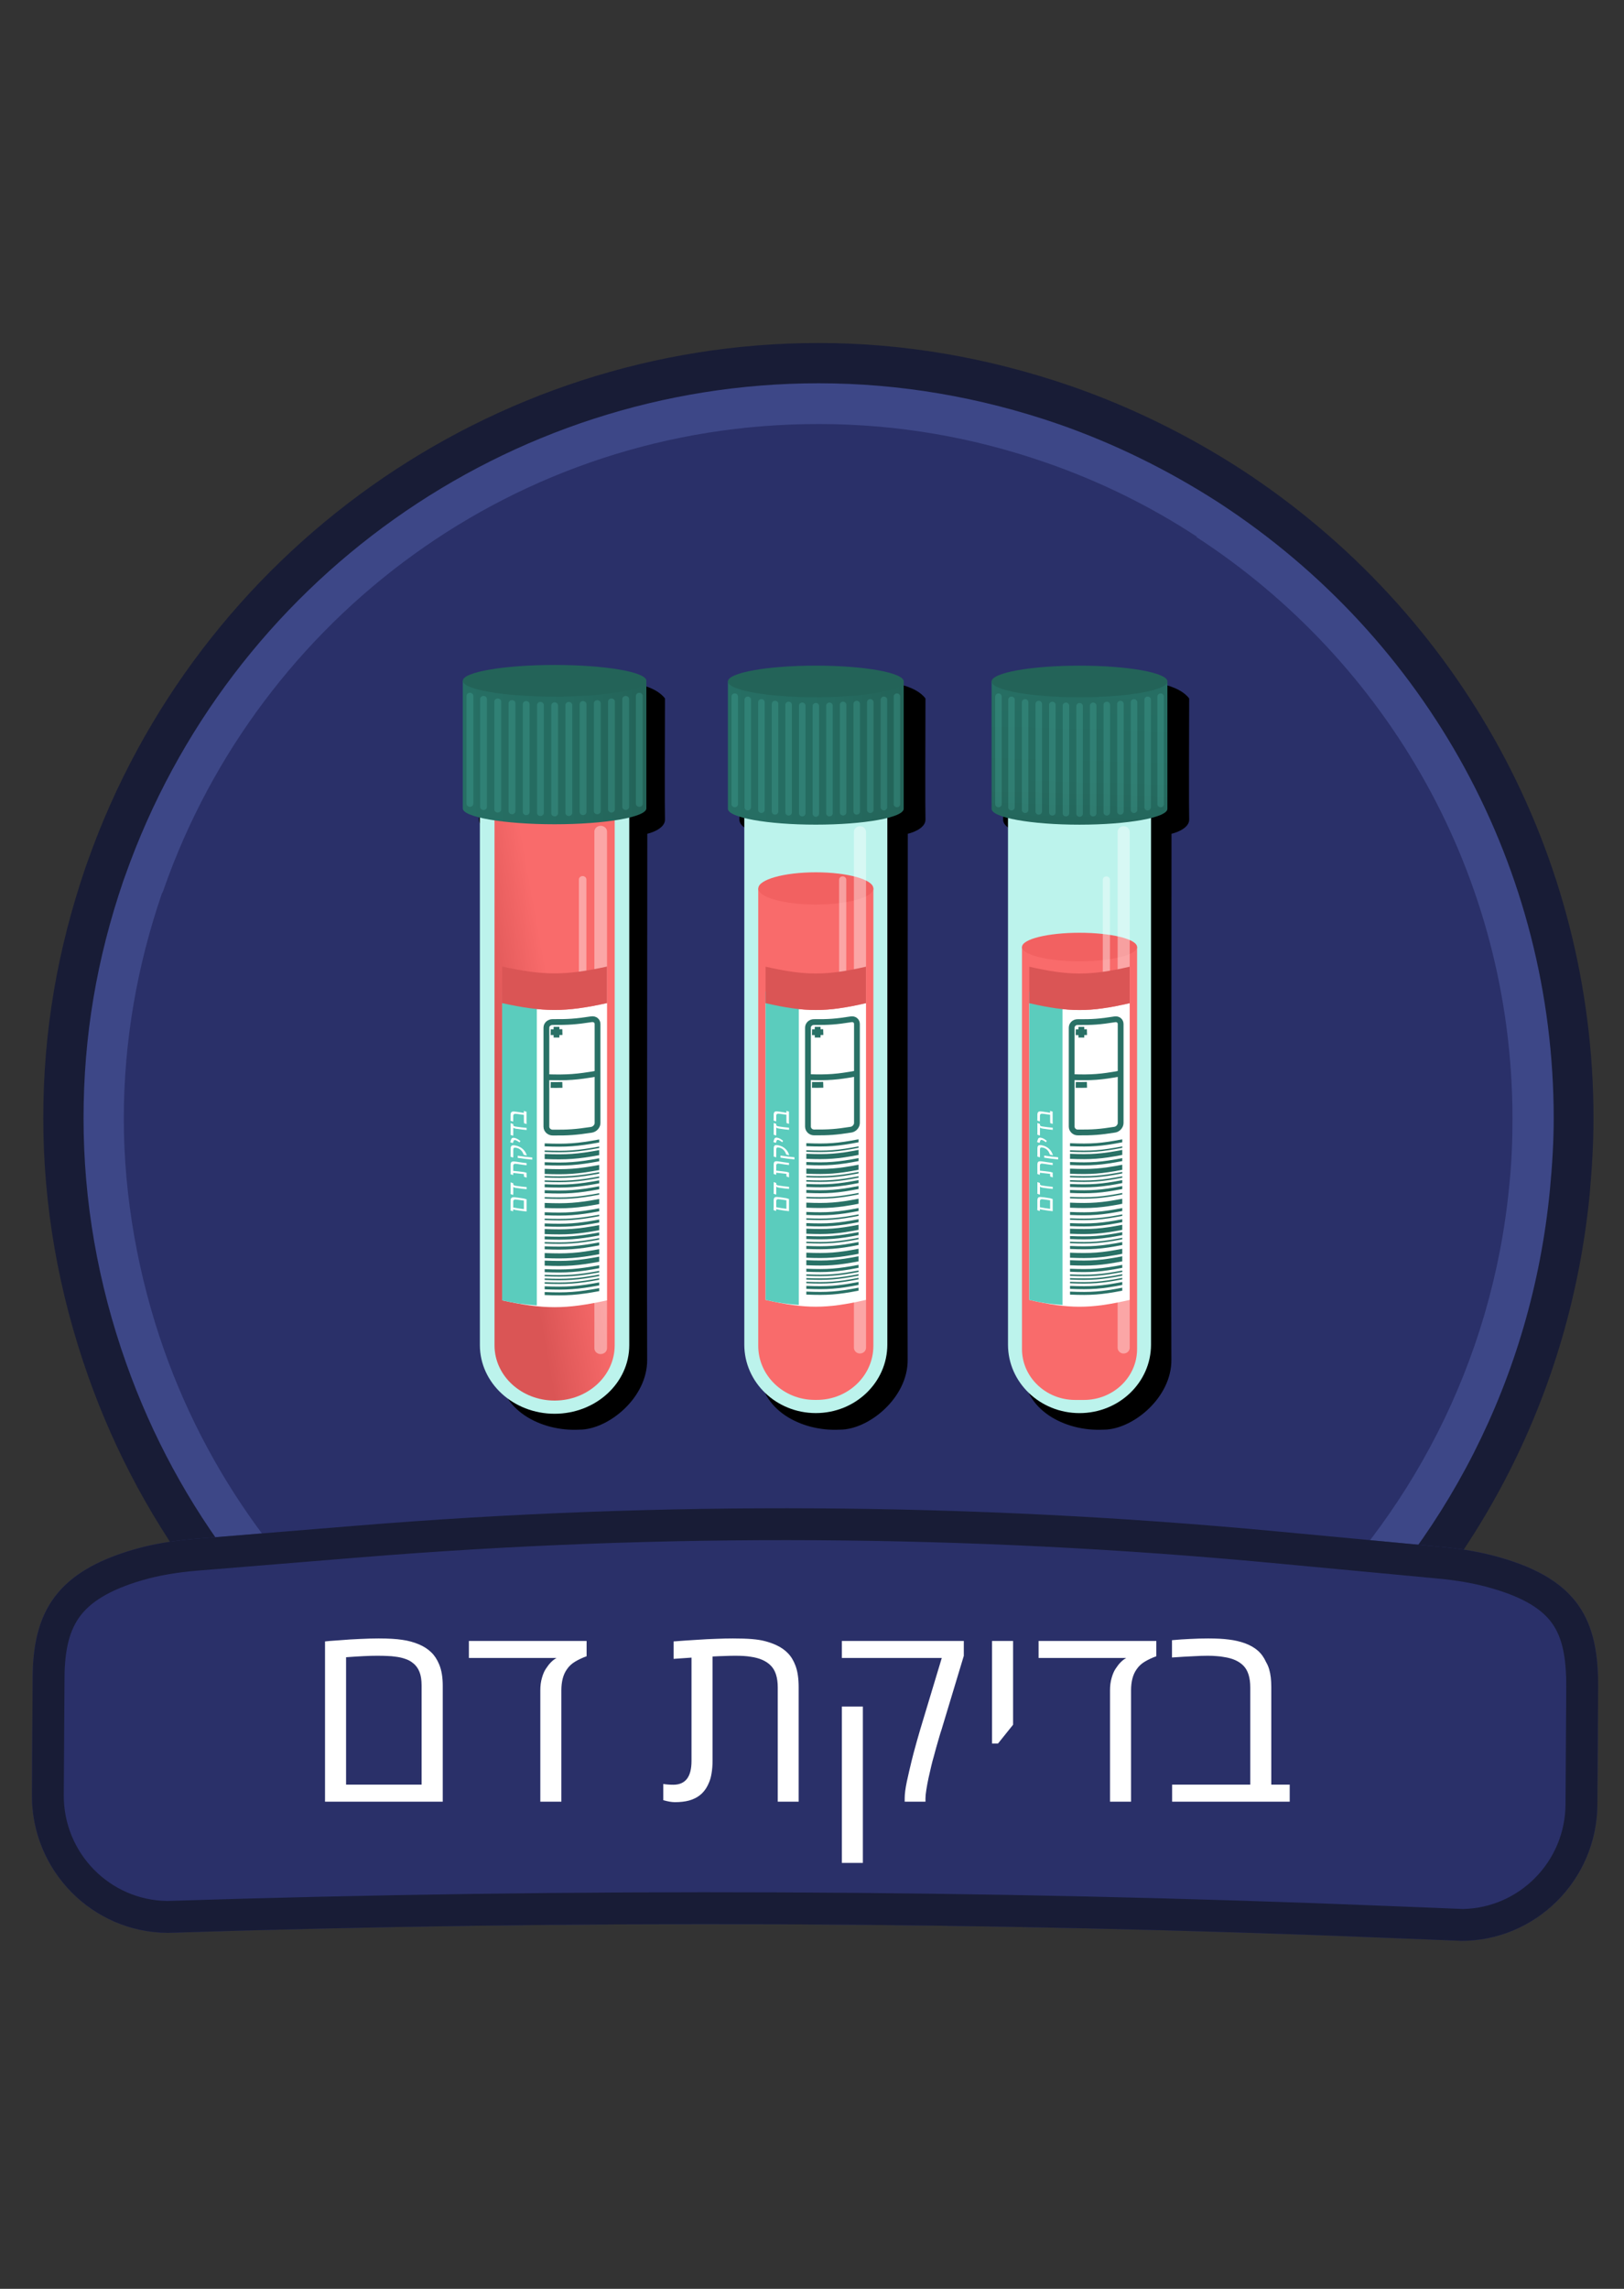 <svg width="115" height="162" viewBox="0 0 115 162" fill="none" xmlns="http://www.w3.org/2000/svg">
<rect x="0" y="0" width="115" height="162" fill="#333333" stroke="none"/>
<path d="M57.969 134.052C34.793 134.052 13.999 119.328 6.251 97.427C4.138 91.457 3.065 85.319 3.065 79.148C3.065 72.977 4.071 67.208 6.05 61.406L6.218 60.936C13.965 39.068 34.76 24.277 57.969 24.277C64.006 24.277 70.01 25.317 75.846 27.329C80.004 28.772 84.063 30.75 87.853 33.199C103.516 43.395 112.84 60.567 112.84 79.148C112.84 80.858 112.739 82.636 112.571 84.514C109.821 112.754 86.343 134.052 57.935 134.052H57.969Z" fill="#181C36"/>
<path d="M57.969 131.201C36 131.201 16.279 117.248 8.934 96.487C6.922 90.819 5.916 84.984 5.916 79.148C5.916 73.312 6.855 67.845 8.733 62.344L8.867 61.975C16.246 41.114 35.967 27.128 57.969 27.128C63.704 27.128 69.406 28.101 74.94 30.012C78.897 31.387 82.721 33.266 86.31 35.58C101.134 45.239 110.022 61.506 110.022 79.148C110.022 80.791 109.921 82.468 109.754 84.212C107.171 110.977 84.901 131.167 57.969 131.167V131.201Z" fill="#3D4787"/>
<path d="M84.766 37.995C81.446 35.815 77.823 34.038 74.033 32.73C69.002 30.985 63.636 30.013 58.002 30.013C36.536 29.979 18.358 43.73 11.617 62.881C11.583 63.016 11.516 63.15 11.449 63.284C9.738 68.281 8.766 73.614 8.766 79.182C8.766 84.749 9.805 90.417 11.617 95.549C18.358 114.633 36.536 128.35 57.934 128.35C83.492 128.35 104.454 108.864 106.869 83.978C107.036 82.401 107.103 80.791 107.103 79.182C107.103 61.909 98.182 46.749 84.699 37.995H84.766Z" fill="#2A3069"/>
<path d="M103.377 137.365L98.46 137.167C69.615 135.993 40.728 135.877 11.871 136.803C6.531 136.77 2.228 132.394 2.261 127.03L2.312 118.72C2.34 114.026 4.061 111.24 9.49 109.667C10.872 109.27 12.287 109.049 13.719 108.926C15.96 108.745 20.24 108.392 25.292 107.982C46.944 106.218 68.708 106.352 90.337 108.382L101.985 109.477C103.416 109.609 104.837 109.838 106.214 110.235C111.799 111.831 113.195 114.707 113.166 119.409L113.115 127.72C113.082 133.084 108.726 137.407 103.386 137.374L103.377 137.365Z" fill="#2A3069"/>
<path fill-rule="evenodd" clip-rule="evenodd" d="M103.605 135.116C107.596 135.031 110.834 131.764 110.859 127.706L110.91 119.395C110.924 117.226 110.596 115.887 109.941 114.942C109.304 114.023 108.109 113.123 105.594 112.404L105.589 112.403C104.385 112.056 103.11 111.846 101.777 111.723L101.774 111.723L90.126 110.628C90.126 110.628 90.126 110.628 90.126 110.628C68.628 108.61 46.996 108.478 25.476 110.231C22.905 110.439 20.53 110.634 18.523 110.798C16.595 110.956 15.006 111.085 13.907 111.174C12.577 111.289 11.316 111.49 10.116 111.835C7.662 112.546 6.389 113.435 5.679 114.379C4.972 115.32 4.58 116.638 4.568 118.733L4.516 127.044C4.491 131.158 7.778 134.5 11.844 134.547C40.741 133.621 69.666 133.737 98.55 134.913C98.55 134.913 98.551 134.913 98.55 134.913L103.605 135.116ZM13.719 108.926C12.287 109.049 10.872 109.27 9.49 109.667C4.061 111.24 2.34 114.026 2.312 118.72L2.261 127.03C2.228 132.394 6.531 136.77 11.871 136.803C40.728 135.877 69.615 135.993 98.46 137.167L103.377 137.365L103.386 137.374C108.726 137.407 113.082 133.084 113.115 127.72L113.166 119.409C113.195 114.707 111.799 111.831 106.214 110.235C104.837 109.838 103.416 109.609 101.985 109.477L90.337 108.382C68.708 106.352 46.944 106.218 25.292 107.982C22.717 108.191 20.343 108.385 18.337 108.55C16.407 108.707 14.818 108.837 13.719 108.926Z" fill="#181C36"/>
<path d="M23.016 127.52V116.178C23.087 116.167 23.204 116.155 23.369 116.143C23.533 116.131 23.739 116.117 23.985 116.099C24.538 116.052 25.049 116.02 25.519 116.002C25.989 115.979 26.421 115.967 26.814 115.967C27.502 115.967 28.057 115.999 28.48 116.064C28.903 116.122 29.302 116.231 29.678 116.39C30.019 116.537 30.304 116.722 30.533 116.945C30.762 117.162 30.95 117.447 31.097 117.8C31.185 118.011 31.25 118.243 31.291 118.496C31.332 118.743 31.352 119.016 31.352 119.315V127.52H23.016ZM24.506 126.312H29.854V119.289C29.854 118.907 29.805 118.59 29.705 118.337C29.605 118.079 29.452 117.87 29.246 117.712C29.094 117.582 28.909 117.482 28.691 117.412C28.48 117.336 28.239 117.283 27.969 117.253C27.828 117.23 27.651 117.215 27.44 117.209C27.234 117.198 26.993 117.192 26.717 117.192C26.447 117.192 26.127 117.2 25.757 117.218C25.387 117.236 24.97 117.262 24.506 117.297V126.312ZM38.261 127.52V119.633C38.261 119.315 38.299 119.025 38.376 118.76C38.452 118.49 38.546 118.273 38.658 118.108C38.781 117.92 38.899 117.77 39.01 117.659C39.122 117.541 39.254 117.438 39.407 117.35H33.203V116.143H41.539V117.227C41.246 117.333 40.975 117.459 40.729 117.606C40.482 117.753 40.285 117.938 40.138 118.161C39.88 118.525 39.751 119.022 39.751 119.65V127.52H38.261ZM47.796 127.555C47.678 127.555 47.552 127.543 47.417 127.52C47.282 127.496 47.132 127.461 46.968 127.414V126.268C47.191 126.303 47.429 126.321 47.681 126.321C48.104 126.321 48.425 126.183 48.642 125.907C48.859 125.631 48.968 125.205 48.968 124.629V117.324C48.757 117.336 48.545 117.35 48.334 117.368C48.122 117.386 47.911 117.4 47.699 117.412V116.178C48.292 116.131 48.842 116.093 49.347 116.064C49.852 116.028 50.316 116.005 50.739 115.993C51.162 115.976 51.544 115.967 51.885 115.967C52.425 115.967 52.878 115.981 53.242 116.011C53.606 116.04 53.92 116.09 54.185 116.161C54.455 116.231 54.714 116.322 54.96 116.434C55.301 116.592 55.58 116.786 55.797 117.015C56.021 117.245 56.2 117.541 56.335 117.905C56.411 118.111 56.467 118.34 56.502 118.593C56.538 118.84 56.555 119.11 56.555 119.404V127.52H55.075V119.439C55.075 118.74 54.913 118.226 54.59 117.897C54.267 117.562 53.788 117.35 53.154 117.262C52.884 117.215 52.519 117.192 52.061 117.192C51.844 117.192 51.6 117.198 51.33 117.209C51.065 117.215 50.775 117.227 50.457 117.245V124.629C50.457 124.952 50.434 125.249 50.387 125.519C50.346 125.789 50.272 126.036 50.166 126.259C50.014 126.6 49.808 126.87 49.55 127.07C49.338 127.235 49.086 127.358 48.792 127.44C48.504 127.517 48.172 127.555 47.796 127.555ZM64.063 127.52C64.063 127.478 64.063 127.44 64.063 127.405C64.063 127.364 64.063 127.323 64.063 127.282C64.063 126.982 64.113 126.591 64.213 126.11C64.319 125.622 64.433 125.126 64.557 124.62C64.586 124.491 64.633 124.306 64.698 124.065C64.762 123.818 64.836 123.551 64.918 123.263C65 122.975 65.08 122.699 65.156 122.435L66.689 117.35H59.613V116.143H68.249V117.2L66.663 122.453C66.628 122.547 66.575 122.717 66.504 122.964C66.434 123.21 66.36 123.466 66.284 123.73C66.213 123.989 66.158 124.194 66.117 124.347C66.07 124.5 66.014 124.711 65.949 124.982C65.884 125.246 65.82 125.528 65.755 125.828C65.691 126.127 65.638 126.409 65.597 126.674C65.555 126.938 65.535 127.141 65.535 127.282V127.52H64.063ZM59.613 131.855V120.787H61.102V131.855H59.613ZM70.249 123.404V116.143H71.739V122.074L70.672 123.404H70.249ZM78.603 127.52V119.633C78.603 119.315 78.641 119.025 78.718 118.76C78.794 118.49 78.888 118.273 79 118.108C79.123 117.92 79.241 117.77 79.352 117.659C79.464 117.541 79.596 117.438 79.749 117.35H73.545V116.143H81.882V117.227C81.588 117.333 81.317 117.459 81.071 117.606C80.824 117.753 80.627 117.938 80.48 118.161C80.222 118.525 80.093 119.022 80.093 119.65V127.52H78.603ZM83.001 127.52V126.312H88.535V119.439C88.535 118.746 88.376 118.234 88.059 117.905C87.742 117.576 87.275 117.368 86.658 117.28C86.511 117.25 86.343 117.23 86.155 117.218C85.967 117.2 85.753 117.192 85.512 117.192C85.236 117.192 84.892 117.203 84.481 117.227C84.07 117.245 83.573 117.274 82.992 117.315V116.09C83.427 116.049 83.855 116.02 84.278 116.002C84.707 115.979 85.133 115.967 85.556 115.967C86.144 115.967 86.634 115.993 87.028 116.046C87.427 116.093 87.806 116.181 88.165 116.31C88.529 116.446 88.831 116.619 89.072 116.83C89.313 117.042 89.507 117.312 89.654 117.641C89.748 117.8 89.821 117.97 89.874 118.152C89.927 118.334 89.965 118.528 89.989 118.734C90.012 118.939 90.024 119.163 90.024 119.404V126.312H91.328V127.52H83.001Z" fill="white"/>
<path fill-rule="evenodd" clip-rule="evenodd" d="M33.914 49.437C34.702 48.535 37.009 47.953 41.035 48.302C44.458 47.953 46.419 48.535 47.089 49.437C47.079 52.047 47.066 57.412 47.089 57.995C47.112 58.577 46.264 58.916 45.837 59.013C45.836 60.315 45.835 61.761 45.834 63.308C45.823 75.482 45.807 93.844 45.827 96.24C45.851 98.942 43.068 101.189 41.035 101.189C38.229 101.338 35.359 99.728 35.386 97.027C35.414 94.326 35.398 70.559 35.386 59.013C34.884 58.916 33.887 58.577 33.914 57.995C33.941 57.412 33.925 52.047 33.914 49.437Z" fill="black"/>
<path fill-rule="evenodd" clip-rule="evenodd" d="M71.034 49.437C71.822 48.535 74.129 47.953 78.155 48.302C81.578 47.953 83.54 48.535 84.209 49.437C84.199 52.047 84.186 57.412 84.209 57.995C84.232 58.577 83.384 58.916 82.957 59.013C82.956 60.315 82.955 61.761 82.954 63.308C82.943 75.482 82.927 93.844 82.948 96.24C82.971 98.942 80.188 101.189 78.155 101.189C75.349 101.338 72.479 99.728 72.506 97.027C72.534 94.326 72.518 70.559 72.506 59.013C72.004 58.916 71.007 58.577 71.034 57.995C71.062 57.412 71.046 52.047 71.034 49.437Z" fill="black"/>
<path fill-rule="evenodd" clip-rule="evenodd" d="M52.36 49.437C53.148 48.535 55.455 47.953 59.481 48.302C62.904 47.953 64.866 48.535 65.535 49.437C65.525 52.047 65.512 57.412 65.535 57.995C65.558 58.577 64.71 58.916 64.284 59.013C64.282 60.315 64.281 61.761 64.28 63.308C64.269 75.482 64.253 93.844 64.274 96.24C64.297 98.942 61.514 101.189 59.481 101.189C56.676 101.338 53.805 99.728 53.833 97.027C53.86 94.326 53.844 70.559 53.833 59.013C53.33 58.916 52.333 58.577 52.36 57.995C52.388 57.412 52.372 52.047 52.36 49.437Z" fill="black"/>
<path d="M39.273 100.064C36.351 100.064 33.982 97.89 33.982 95.208V55.982H44.56V95.208C44.56 97.89 42.191 100.064 39.269 100.064H39.273Z" fill="#BCF3EC"/>
<path d="M35.014 55.77H43.528V95.224C43.528 97.379 41.621 99.13 39.273 99.13C36.925 99.13 35.018 97.379 35.018 95.224V55.77H35.014Z" fill="url(#paint0_linear_1350_14000)"/>
<path d="M39.273 57.138C41.623 57.138 43.528 56.526 43.528 55.771C43.528 55.016 41.623 54.403 39.273 54.403C36.923 54.403 35.018 55.016 35.018 55.771C35.018 56.526 36.923 57.138 39.273 57.138Z" fill="#F96B6B"/>
<path opacity="0.4" d="M42.537 95.841C42.29 95.841 42.089 95.657 42.089 95.429V58.86C42.089 58.633 42.29 58.449 42.537 58.449C42.785 58.449 42.985 58.633 42.985 58.86V95.426C42.985 95.654 42.785 95.837 42.537 95.837V95.841Z" fill="white"/>
<path opacity="0.4" d="M41.258 84.225C41.112 84.225 40.993 84.116 40.993 83.982V62.25C40.993 62.116 41.112 62.007 41.258 62.007C41.404 62.007 41.523 62.116 41.523 62.25V83.982C41.523 84.116 41.404 84.225 41.258 84.225Z" fill="white"/>
<path d="M45.771 48.185V57.216C45.771 57.836 42.859 58.34 39.269 58.34C35.679 58.34 32.771 57.836 32.771 57.216V48.185H45.771Z" fill="url(#paint1_linear_1350_14000)"/>
<path d="M39.273 49.307C42.864 49.307 45.774 48.805 45.774 48.186C45.774 47.566 42.864 47.065 39.273 47.065C35.682 47.065 32.771 47.566 32.771 48.186C32.771 48.805 35.682 49.307 39.273 49.307Z" fill="#236358"/>
<g opacity="0.2">
<path d="M39.276 57.783C39.144 57.783 39.035 57.683 39.035 57.562V49.93C39.035 49.809 39.144 49.709 39.276 49.709C39.408 49.709 39.517 49.809 39.517 49.93V57.562C39.517 57.683 39.408 57.783 39.276 57.783Z" fill="#5BCCBD"/>
<path d="M38.268 57.755C38.136 57.755 38.027 57.655 38.027 57.533V49.902C38.027 49.78 38.136 49.681 38.268 49.681C38.401 49.681 38.509 49.78 38.509 49.902V57.533C38.509 57.655 38.401 57.755 38.268 57.755Z" fill="#5BCCBD"/>
<path d="M37.261 57.693C37.128 57.693 37.02 57.593 37.02 57.472V49.84C37.02 49.719 37.128 49.619 37.261 49.619C37.393 49.619 37.501 49.719 37.501 49.84V57.472C37.501 57.593 37.393 57.693 37.261 57.693Z" fill="#5BCCBD"/>
<path d="M36.256 57.63C36.124 57.63 36.015 57.531 36.015 57.409V49.778C36.015 49.656 36.124 49.557 36.256 49.557C36.388 49.557 36.497 49.656 36.497 49.778V57.409C36.497 57.531 36.388 57.63 36.256 57.63Z" fill="#5BCCBD"/>
<path d="M35.248 57.512C35.116 57.512 35.007 57.413 35.007 57.291V49.66C35.007 49.538 35.116 49.438 35.248 49.438C35.381 49.438 35.489 49.538 35.489 49.66V57.291C35.489 57.413 35.381 57.512 35.248 57.512Z" fill="#5BCCBD"/>
<path d="M34.24 57.332C34.108 57.332 33.999 57.232 33.999 57.111V49.479C33.999 49.358 34.108 49.258 34.24 49.258C34.373 49.258 34.481 49.358 34.481 49.479V57.111C34.481 57.232 34.373 57.332 34.24 57.332Z" fill="#5BCCBD"/>
<path d="M33.277 57.107C33.144 57.107 33.036 57.007 33.036 56.886V49.254C33.036 49.133 33.144 49.033 33.277 49.033C33.409 49.033 33.517 49.133 33.517 49.254V56.886C33.517 57.007 33.409 57.107 33.277 57.107Z" fill="#5BCCBD"/>
<path d="M40.281 57.755C40.413 57.755 40.521 57.655 40.521 57.533V49.902C40.521 49.78 40.413 49.681 40.281 49.681C40.148 49.681 40.04 49.78 40.04 49.902V57.533C40.04 57.655 40.148 57.755 40.281 57.755Z" fill="#5BCCBD"/>
<path d="M41.288 57.693C41.421 57.693 41.529 57.593 41.529 57.472V49.84C41.529 49.719 41.421 49.619 41.288 49.619C41.156 49.619 41.047 49.719 41.047 49.84V57.472C41.047 57.593 41.156 57.693 41.288 57.693Z" fill="#5BCCBD"/>
<path d="M42.296 57.63C42.428 57.63 42.537 57.531 42.537 57.409V49.778C42.537 49.656 42.428 49.557 42.296 49.557C42.164 49.557 42.055 49.656 42.055 49.778V57.409C42.055 57.531 42.164 57.63 42.296 57.63Z" fill="#5BCCBD"/>
<path d="M43.3 57.512C43.433 57.512 43.541 57.413 43.541 57.291V49.66C43.541 49.538 43.433 49.438 43.3 49.438C43.168 49.438 43.06 49.538 43.06 49.66V57.291C43.06 57.413 43.168 57.512 43.3 57.512Z" fill="#5BCCBD"/>
<path d="M44.308 57.332C44.441 57.332 44.549 57.232 44.549 57.111V49.479C44.549 49.358 44.441 49.258 44.308 49.258C44.176 49.258 44.067 49.358 44.067 49.479V57.111C44.067 57.232 44.176 57.332 44.308 57.332Z" fill="#5BCCBD"/>
<path d="M45.272 57.107C45.404 57.107 45.513 57.007 45.513 56.886V49.254C45.513 49.133 45.404 49.033 45.272 49.033C45.14 49.033 45.031 49.133 45.031 49.254V56.886C45.031 57.007 45.14 57.107 45.272 57.107Z" fill="#5BCCBD"/>
</g>
<path d="M42.982 92.037C40.053 92.682 38.486 92.682 35.557 92.037V70.996C38.486 71.641 40.053 71.641 42.982 70.996V92.037Z" fill="white"/>
<path d="M38.014 92.395C37.023 92.323 36.528 92.252 35.557 92.037V70.18C36.528 70.395 37.023 70.466 38.014 70.538V92.395Z" fill="#5BCCBD"/>
<path d="M42.982 71C40.053 71.644 38.486 71.644 35.557 71V68.411C38.486 69.056 40.053 69.056 42.982 68.411V71Z" fill="#DA5555"/>
<path d="M42.432 91.384C40.905 91.667 40.121 91.723 38.57 91.661V91.449C40.121 91.511 40.905 91.455 42.432 91.172V91.384Z" fill="#297166"/>
<path d="M42.432 90.978C40.905 91.262 40.121 91.318 38.57 91.256V91.044C40.121 91.106 40.905 91.05 42.432 90.767V90.978Z" fill="#297166"/>
<path d="M42.432 89.764C40.905 90.047 40.121 90.103 38.57 90.041V89.829C40.121 89.891 40.905 89.835 42.432 89.552V89.764Z" fill="#297166"/>
<path d="M42.432 88.146C40.905 88.43 40.121 88.486 38.57 88.424V88.212C40.121 88.274 40.905 88.218 42.432 87.935V88.146Z" fill="#297166"/>
<path d="M42.432 87.443C40.905 87.727 40.121 87.783 38.57 87.721V87.509C40.121 87.571 40.905 87.515 42.432 87.231V87.443Z" fill="#297166"/>
<path d="M42.432 86.527C40.905 86.811 40.121 86.867 38.57 86.805V86.593C40.121 86.655 40.905 86.599 42.432 86.315V86.527Z" fill="#297166"/>
<path d="M42.432 85.736C40.905 86.02 40.121 86.076 38.57 86.013V85.802C40.121 85.864 40.905 85.808 42.432 85.524V85.736Z" fill="#297166"/>
<path d="M42.432 84.176C40.905 84.459 40.121 84.515 38.57 84.453V84.241C40.121 84.303 40.905 84.247 42.432 83.964V84.176Z" fill="#297166"/>
<path d="M42.432 83.755C40.905 84.038 40.121 84.094 38.57 84.032V83.82C40.121 83.882 40.905 83.826 42.432 83.543V83.755Z" fill="#297166"/>
<path d="M42.432 82.194C40.905 82.478 40.121 82.534 38.57 82.472V82.26C40.121 82.322 40.905 82.266 42.432 81.982V82.194Z" fill="#297166"/>
<path d="M42.432 81.759C40.905 82.042 40.121 82.098 38.57 82.036V81.678C40.121 81.74 40.905 81.684 42.432 81.4V81.759Z" fill="#297166"/>
<path d="M42.432 82.811C40.905 83.095 40.121 83.151 38.57 83.089V82.73C40.121 82.793 40.905 82.737 42.432 82.453V82.811Z" fill="#297166"/>
<path d="M42.432 85.222C40.905 85.505 40.121 85.561 38.57 85.499V85.141C40.121 85.203 40.905 85.147 42.432 84.863V85.222Z" fill="#297166"/>
<path d="M42.432 89.303C40.905 89.586 40.121 89.642 38.57 89.58V89.222C40.121 89.284 40.905 89.228 42.432 88.944V89.303Z" fill="#297166"/>
<path d="M42.432 88.77C40.905 89.054 40.121 89.11 38.57 89.047V88.689C40.121 88.752 40.905 88.696 42.432 88.412V88.77Z" fill="#297166"/>
<path d="M42.432 87.069C40.905 87.353 40.121 87.409 38.57 87.346V86.988C40.121 87.05 40.905 86.994 42.432 86.711V87.069Z" fill="#297166"/>
<path d="M42.432 81.256C40.905 81.54 40.121 81.596 38.57 81.534V81.428C40.121 81.49 40.905 81.434 42.432 81.15V81.256Z" fill="#297166"/>
<path d="M42.432 83.067C40.905 83.35 40.121 83.406 38.57 83.344V83.238C40.121 83.3 40.905 83.244 42.432 82.961V83.067Z" fill="#297166"/>
<path d="M42.432 83.374C40.905 83.658 40.121 83.714 38.57 83.652V83.546C40.121 83.608 40.905 83.552 42.432 83.269V83.374Z" fill="#297166"/>
<path d="M42.432 84.558C40.905 84.841 40.121 84.898 38.57 84.835V84.729C40.121 84.792 40.905 84.736 42.432 84.452V84.558Z" fill="#297166"/>
<path d="M42.432 86.079C40.905 86.362 40.121 86.418 38.57 86.356V86.25C40.121 86.312 40.905 86.256 42.432 85.973V86.079Z" fill="#297166"/>
<path d="M42.432 87.739C40.905 88.022 40.121 88.078 38.57 88.016V87.91C40.121 87.972 40.905 87.916 42.432 87.633V87.739Z" fill="#297166"/>
<path d="M42.432 90.056C40.905 90.34 40.121 90.396 38.57 90.333V90.227C40.121 90.29 40.905 90.234 42.432 89.95V90.056Z" fill="#297166"/>
<path d="M42.432 90.318C40.905 90.601 40.121 90.657 38.57 90.595V90.489C40.121 90.551 40.905 90.495 42.432 90.212V90.318Z" fill="#297166"/>
<path d="M42.432 90.579C40.905 90.863 40.121 90.919 38.57 90.857V90.751C40.121 90.813 40.905 90.757 42.432 90.474V90.579Z" fill="#297166"/>
<path d="M42.432 80.861C40.905 81.145 40.121 81.201 38.57 81.138V80.927C40.121 80.989 40.905 80.933 42.432 80.649V80.861Z" fill="#297166"/>
<path d="M41.875 79.967C40.786 80.132 40.236 80.173 39.137 80.163C38.893 80.163 38.692 79.973 38.692 79.749V72.734C38.692 72.51 38.893 72.336 39.137 72.339C40.236 72.348 40.786 72.308 41.875 72.142C42.12 72.105 42.313 72.252 42.313 72.476V79.491C42.313 79.715 42.116 79.93 41.875 79.967Z" stroke="#297166" stroke-width="0.41" stroke-miterlimit="10"/>
<path d="M42.259 75.989C40.867 76.235 40.155 76.285 38.747 76.242" stroke="#297166" stroke-width="0.41" stroke-miterlimit="10"/>
<path d="M39.408 72.679V73.436" stroke="#297166" stroke-width="0.41" stroke-miterlimit="10"/>
<path d="M38.995 73.055C39.327 73.061 39.493 73.058 39.823 73.049" stroke="#297166" stroke-width="0.41" stroke-miterlimit="10"/>
<path d="M38.995 76.793C39.327 76.799 39.493 76.796 39.823 76.787" stroke="#297166" stroke-width="0.41" stroke-miterlimit="10"/>
<path d="M36.599 84.758C36.799 84.789 36.901 84.805 37.101 84.83C37.114 84.83 37.23 84.867 37.288 84.886V85.749C36.989 85.714 36.84 85.692 36.541 85.646C36.446 85.63 36.382 85.615 36.341 85.599C36.341 85.652 36.337 85.714 36.327 85.736C36.253 85.711 36.215 85.699 36.144 85.671C36.154 85.624 36.154 85.515 36.154 85.409V85.023C36.154 84.742 36.239 84.708 36.595 84.761L36.599 84.758ZM36.344 85.06V85.468C36.646 85.521 36.796 85.543 37.098 85.58V84.976C36.918 84.954 36.826 84.942 36.646 84.914C36.439 84.883 36.344 84.886 36.344 85.063V85.06Z" fill="white"/>
<path d="M36.334 84.578C36.26 84.553 36.222 84.54 36.151 84.512C36.158 84.475 36.158 84.378 36.158 84.247V83.684C36.232 83.712 36.27 83.724 36.348 83.752V83.824C36.348 83.88 36.392 83.911 36.541 83.933C36.789 83.973 37.087 84.004 37.291 84.02V84.169C37.155 84.157 36.806 84.123 36.578 84.085C36.436 84.064 36.388 84.039 36.348 84.007V84.363C36.348 84.475 36.344 84.546 36.334 84.575V84.578Z" fill="white"/>
<path d="M37.108 83.287C37.101 83.256 37.098 83.231 37.098 83.129V83.1C36.894 83.076 36.477 83.029 36.344 83.019V83.026C36.344 83.06 36.344 83.141 36.331 83.169C36.259 83.144 36.222 83.129 36.148 83.103C36.161 83.047 36.154 82.92 36.154 82.805V82.49C36.154 82.21 36.225 82.172 36.582 82.228C36.864 82.272 37.003 82.29 37.288 82.325V82.474C37.03 82.443 36.901 82.428 36.643 82.387C36.436 82.356 36.344 82.359 36.344 82.537V82.873C36.477 82.885 36.955 82.935 37.101 82.957C37.176 82.976 37.213 82.988 37.288 83.007V83.16C37.288 83.237 37.288 83.306 37.294 83.35C37.22 83.328 37.182 83.315 37.108 83.29V83.287Z" fill="white"/>
<path d="M37.081 81.733C37.006 81.493 36.84 81.282 36.528 81.232C36.395 81.21 36.348 81.247 36.348 81.391V81.652C36.348 81.783 36.348 81.905 36.334 81.933C36.263 81.908 36.225 81.895 36.151 81.867C36.161 81.814 36.158 81.712 36.158 81.587V81.319C36.158 81.073 36.249 81.036 36.48 81.073C36.928 81.148 37.216 81.453 37.305 81.786C37.213 81.764 37.169 81.752 37.081 81.73V81.733ZM36.66 81.951V81.802C37.071 81.864 37.278 81.889 37.691 81.926V82.076C37.278 82.039 37.071 82.014 36.66 81.951Z" fill="white"/>
<path d="M36.792 80.861C36.66 80.765 36.558 80.706 36.473 80.693C36.405 80.681 36.382 80.715 36.354 80.799C36.341 80.843 36.327 80.88 36.314 80.908C36.239 80.883 36.205 80.871 36.13 80.843C36.141 80.818 36.154 80.78 36.164 80.737C36.208 80.562 36.27 80.512 36.422 80.537C36.554 80.559 36.697 80.64 36.85 80.755C36.826 80.799 36.812 80.821 36.789 80.864L36.792 80.861Z" fill="white"/>
<path d="M36.334 80.388C36.26 80.363 36.222 80.351 36.151 80.323C36.158 80.285 36.158 80.189 36.158 80.058V79.494C36.232 79.522 36.27 79.535 36.348 79.563V79.634C36.348 79.69 36.392 79.722 36.541 79.743C36.789 79.784 37.087 79.812 37.291 79.831V79.98C37.155 79.968 36.806 79.933 36.578 79.896C36.436 79.874 36.388 79.849 36.348 79.818V80.173C36.348 80.285 36.344 80.357 36.334 80.385V80.388Z" fill="white"/>
<path d="M37.108 79.503C37.098 79.444 37.098 79.307 37.098 79.198V78.908C36.955 78.889 36.755 78.861 36.653 78.849C36.432 78.821 36.344 78.827 36.344 79.008V79.176C36.344 79.288 36.341 79.36 36.331 79.388C36.256 79.363 36.219 79.347 36.148 79.319C36.154 79.282 36.154 79.198 36.154 79.076V78.924C36.154 78.65 36.29 78.646 36.575 78.69C36.711 78.712 36.782 78.721 36.918 78.74C36.962 78.746 37.06 78.762 37.094 78.771V78.631C37.169 78.653 37.21 78.665 37.284 78.687V79.31C37.284 79.391 37.284 79.512 37.291 79.556C37.216 79.534 37.179 79.525 37.104 79.5L37.108 79.503Z" fill="white"/>
<path d="M76.445 100.018C73.647 100.018 71.379 97.848 71.379 95.171V56.016H81.507V95.171C81.507 97.848 79.24 100.018 76.442 100.018H76.445Z" fill="#BCF3EC"/>
<path d="M72.367 67.029H80.52V95.485C80.52 97.472 78.833 99.086 76.757 99.086H76.133C74.057 99.086 72.37 97.472 72.37 95.485V67.029H72.367Z" fill="#F96B6B"/>
<path d="M76.445 68.04C78.696 68.04 80.52 67.587 80.52 67.029C80.52 66.471 78.696 66.019 76.445 66.019C74.195 66.019 72.371 66.471 72.371 67.029C72.371 67.587 74.195 68.04 76.445 68.04Z" fill="#F26161"/>
<path opacity="0.4" d="M79.57 95.802C79.333 95.802 79.142 95.619 79.142 95.392V58.889C79.142 58.662 79.333 58.478 79.57 58.478C79.808 58.478 79.999 58.662 79.999 58.889V95.389C79.999 95.616 79.808 95.799 79.57 95.799V95.802Z" fill="white"/>
<path opacity="0.4" d="M78.346 84.208C78.206 84.208 78.092 84.099 78.092 83.965V62.272C78.092 62.138 78.206 62.029 78.346 62.029C78.486 62.029 78.599 62.138 78.599 62.272V83.965C78.599 84.099 78.486 84.208 78.346 84.208Z" fill="white"/>
<path d="M82.667 48.233V57.247C82.667 57.866 79.879 58.37 76.442 58.37C73.004 58.37 70.219 57.866 70.219 57.247V48.233H82.667Z" fill="url(#paint2_linear_1350_14000)"/>
<path d="M76.445 49.353C79.883 49.353 82.671 48.852 82.671 48.234C82.671 47.615 79.883 47.114 76.445 47.114C73.007 47.114 70.219 47.615 70.219 48.234C70.219 48.852 73.007 49.353 76.445 49.353Z" fill="#236358"/>
<g opacity="0.2">
<path d="M76.448 57.814C76.322 57.814 76.218 57.715 76.218 57.593V49.976C76.218 49.854 76.322 49.755 76.448 49.755C76.575 49.755 76.679 49.854 76.679 49.976V57.593C76.679 57.715 76.575 57.814 76.448 57.814Z" fill="#5BCCBD"/>
<path d="M75.483 57.786C75.356 57.786 75.252 57.686 75.252 57.565V49.947C75.252 49.826 75.356 49.727 75.483 49.727C75.61 49.727 75.714 49.826 75.714 49.947V57.565C75.714 57.686 75.61 57.786 75.483 57.786Z" fill="#5BCCBD"/>
<path d="M74.518 57.724C74.392 57.724 74.288 57.625 74.288 57.504V49.886C74.288 49.764 74.392 49.665 74.518 49.665C74.645 49.665 74.749 49.764 74.749 49.886V57.504C74.749 57.625 74.645 57.724 74.518 57.724Z" fill="#5BCCBD"/>
<path d="M73.556 57.662C73.43 57.662 73.326 57.562 73.326 57.441V49.823C73.326 49.702 73.43 49.602 73.556 49.602C73.683 49.602 73.787 49.702 73.787 49.823V57.441C73.787 57.562 73.683 57.662 73.556 57.662Z" fill="#5BCCBD"/>
<path d="M72.591 57.544C72.464 57.544 72.36 57.444 72.36 57.323V49.705C72.36 49.584 72.464 49.484 72.591 49.484C72.718 49.484 72.822 49.584 72.822 49.705V57.323C72.822 57.444 72.718 57.544 72.591 57.544Z" fill="#5BCCBD"/>
<path d="M71.626 57.363C71.499 57.363 71.395 57.264 71.395 57.142V49.525C71.395 49.403 71.499 49.304 71.626 49.304C71.753 49.304 71.857 49.403 71.857 49.525V57.142C71.857 57.264 71.753 57.363 71.626 57.363Z" fill="#5BCCBD"/>
<path d="M70.703 57.139C70.577 57.139 70.473 57.04 70.473 56.919V49.301C70.473 49.18 70.577 49.08 70.703 49.08C70.83 49.08 70.934 49.18 70.934 49.301V56.919C70.934 57.04 70.83 57.139 70.703 57.139Z" fill="#5BCCBD"/>
<path d="M77.41 57.786C77.537 57.786 77.641 57.686 77.641 57.565V49.947C77.641 49.826 77.537 49.727 77.41 49.727C77.283 49.727 77.179 49.826 77.179 49.947V57.565C77.179 57.686 77.283 57.786 77.41 57.786Z" fill="#5BCCBD"/>
<path d="M78.375 57.724C78.502 57.724 78.606 57.625 78.606 57.504V49.886C78.606 49.764 78.502 49.665 78.375 49.665C78.249 49.665 78.144 49.764 78.144 49.886V57.504C78.144 57.625 78.249 57.724 78.375 57.724Z" fill="#5BCCBD"/>
<path d="M79.34 57.662C79.467 57.662 79.571 57.562 79.571 57.441V49.823C79.571 49.702 79.467 49.602 79.34 49.602C79.213 49.602 79.109 49.702 79.109 49.823V57.441C79.109 57.562 79.213 57.662 79.34 57.662Z" fill="#5BCCBD"/>
<path d="M80.302 57.544C80.429 57.544 80.533 57.444 80.533 57.323V49.705C80.533 49.584 80.429 49.484 80.302 49.484C80.175 49.484 80.071 49.584 80.071 49.705V57.323C80.071 57.444 80.175 57.544 80.302 57.544Z" fill="#5BCCBD"/>
<path d="M81.267 57.363C81.394 57.363 81.498 57.264 81.498 57.142V49.525C81.498 49.403 81.394 49.304 81.267 49.304C81.14 49.304 81.036 49.403 81.036 49.525V57.142C81.036 57.264 81.14 57.363 81.267 57.363Z" fill="#5BCCBD"/>
<path d="M82.19 57.139C82.316 57.139 82.42 57.04 82.42 56.919V49.301C82.42 49.18 82.316 49.08 82.19 49.08C82.063 49.08 81.959 49.18 81.959 49.301V56.919C81.959 57.04 82.063 57.139 82.19 57.139Z" fill="#5BCCBD"/>
</g>
<path d="M79.996 92.006C77.192 92.65 75.691 92.65 72.887 92.006V71.003C75.691 71.647 77.192 71.647 79.996 71.003V92.006Z" fill="white"/>
<path d="M75.239 92.364C74.29 92.292 73.816 92.221 72.887 92.006V70.189C73.819 70.403 74.29 70.475 75.239 70.546V92.364Z" fill="#5BCCBD"/>
<path d="M79.996 71.006C77.192 71.649 75.691 71.649 72.887 71.006V68.422C75.691 69.066 77.192 69.066 79.996 68.422V71.006Z" fill="#DA5555"/>
<path d="M79.47 91.353C78.008 91.636 77.257 91.692 75.772 91.63V91.418C77.257 91.481 78.008 91.424 79.47 91.142V91.353Z" fill="#297166"/>
<path d="M79.47 90.949C78.008 91.232 77.257 91.288 75.772 91.225V91.014C77.257 91.076 78.008 91.02 79.47 90.737V90.949Z" fill="#297166"/>
<path d="M79.47 89.736C78.008 90.019 77.257 90.075 75.772 90.013V89.801C77.257 89.863 78.008 89.807 79.47 89.524V89.736Z" fill="#297166"/>
<path d="M79.47 88.123C78.008 88.406 77.257 88.462 75.772 88.399V88.188C77.257 88.25 78.008 88.194 79.47 87.911V88.123Z" fill="#297166"/>
<path d="M79.47 87.42C78.008 87.703 77.257 87.759 75.772 87.697V87.486C77.257 87.548 78.008 87.492 79.47 87.209V87.42Z" fill="#297166"/>
<path d="M79.47 86.505C78.008 86.788 77.257 86.844 75.772 86.782V86.571C77.257 86.633 78.008 86.577 79.47 86.294V86.505Z" fill="#297166"/>
<path d="M79.47 85.716C78.008 85.999 77.257 86.055 75.772 85.993V85.782C77.257 85.844 78.008 85.788 79.47 85.505V85.716Z" fill="#297166"/>
<path d="M79.47 84.159C78.008 84.442 77.257 84.498 75.772 84.435V84.224C77.257 84.286 78.008 84.23 79.47 83.947V84.159Z" fill="#297166"/>
<path d="M79.47 83.738C78.008 84.021 77.257 84.077 75.772 84.014V83.803C77.257 83.865 78.008 83.809 79.47 83.526V83.738Z" fill="#297166"/>
<path d="M79.47 82.181C78.008 82.464 77.257 82.52 75.772 82.458V82.246C77.257 82.309 78.008 82.253 79.47 81.97V82.181Z" fill="#297166"/>
<path d="M79.47 81.745C78.008 82.028 77.257 82.084 75.772 82.022V81.664C77.257 81.727 78.008 81.671 79.47 81.388V81.745Z" fill="#297166"/>
<path d="M79.47 82.796C78.008 83.079 77.257 83.135 75.772 83.073V82.715C77.257 82.777 78.008 82.721 79.47 82.439V82.796Z" fill="#297166"/>
<path d="M79.47 85.203C78.008 85.486 77.257 85.542 75.772 85.48V85.122C77.257 85.185 78.008 85.129 79.47 84.846V85.203Z" fill="#297166"/>
<path d="M79.47 89.276C78.008 89.559 77.257 89.615 75.772 89.553V89.196C77.257 89.258 78.008 89.202 79.47 88.919C79.47 89.062 79.47 89.133 79.47 89.276Z" fill="#297166"/>
<path d="M79.47 88.744C78.008 89.027 77.257 89.083 75.772 89.021V88.663C77.257 88.726 78.008 88.67 79.47 88.387V88.744Z" fill="#297166"/>
<path d="M79.47 87.047C78.008 87.33 77.257 87.386 75.772 87.324V86.966C77.257 87.028 78.008 86.972 79.47 86.689V87.047Z" fill="#297166"/>
<path d="M79.47 81.244C78.008 81.527 77.257 81.583 75.772 81.521V81.415C77.257 81.478 78.008 81.422 79.47 81.139V81.244Z" fill="#297166"/>
<path d="M79.47 83.052C78.008 83.335 77.257 83.391 75.772 83.329V83.223C77.257 83.285 78.008 83.229 79.47 82.946V83.052Z" fill="#297166"/>
<path d="M79.47 83.359C78.008 83.642 77.257 83.698 75.772 83.635V83.53C77.257 83.592 78.008 83.536 79.47 83.253V83.359Z" fill="#297166"/>
<path d="M79.47 84.541C78.008 84.824 77.257 84.88 75.772 84.818V84.712C77.257 84.775 78.008 84.719 79.47 84.436V84.541Z" fill="#297166"/>
<path d="M79.47 86.059C78.008 86.342 77.257 86.398 75.772 86.336V86.23C77.257 86.292 78.008 86.236 79.47 85.953V86.059Z" fill="#297166"/>
<path d="M79.47 87.715C78.008 87.998 77.257 88.054 75.772 87.992V87.886C77.257 87.948 78.008 87.892 79.47 87.609V87.715Z" fill="#297166"/>
<path d="M79.47 90.029C78.008 90.311 77.257 90.368 75.772 90.305V90.2C77.257 90.262 78.008 90.206 79.47 89.923V90.029Z" fill="#297166"/>
<path d="M79.47 90.29C78.008 90.573 77.257 90.629 75.772 90.567V90.461C77.257 90.523 78.008 90.468 79.47 90.185V90.29Z" fill="#297166"/>
<path d="M79.47 90.551C78.008 90.834 77.257 90.89 75.772 90.828V90.722C77.257 90.784 78.008 90.728 79.47 90.445V90.551Z" fill="#297166"/>
<path d="M79.47 80.85C78.008 81.133 77.257 81.189 75.772 81.127V80.915C77.257 80.978 78.008 80.922 79.47 80.639V80.85Z" fill="#297166"/>
<path d="M78.937 79.958C77.894 80.123 77.368 80.163 76.315 80.154C76.081 80.154 75.889 79.964 75.889 79.74V72.738C75.889 72.514 76.081 72.34 76.315 72.343C77.368 72.353 77.894 72.312 78.937 72.147C79.171 72.11 79.356 72.256 79.356 72.48V79.482C79.356 79.706 79.168 79.921 78.937 79.958Z" stroke="#297166" stroke-width="0.41" stroke-miterlimit="10"/>
<path d="M79.304 75.986C77.972 76.232 77.29 76.282 75.941 76.238" stroke="#297166" stroke-width="0.41" stroke-miterlimit="10"/>
<path d="M76.575 72.682V73.437" stroke="#297166" stroke-width="0.41" stroke-miterlimit="10"/>
<path d="M76.178 73.058C76.497 73.064 76.656 73.061 76.971 73.052" stroke="#297166" stroke-width="0.41" stroke-miterlimit="10"/>
<path d="M76.178 76.789C76.497 76.795 76.656 76.792 76.971 76.783" stroke="#297166" stroke-width="0.41" stroke-miterlimit="10"/>
<path d="M73.885 84.739C74.076 84.77 74.174 84.786 74.365 84.811C74.379 84.811 74.489 84.848 74.544 84.867V85.728C74.258 85.694 74.115 85.672 73.829 85.625C73.738 85.61 73.677 85.594 73.638 85.579C73.638 85.631 73.634 85.694 73.625 85.715C73.553 85.691 73.517 85.678 73.449 85.65C73.459 85.603 73.459 85.495 73.459 85.389V85.003C73.459 84.724 73.54 84.689 73.881 84.745L73.885 84.739ZM73.641 85.041V85.448C73.93 85.501 74.073 85.523 74.362 85.56V84.957C74.19 84.935 74.102 84.922 73.93 84.894C73.732 84.864 73.641 84.867 73.641 85.044V85.041Z" fill="white"/>
<path d="M73.631 84.559C73.559 84.534 73.524 84.522 73.456 84.494C73.462 84.457 73.462 84.36 73.462 84.23V83.667C73.534 83.695 73.569 83.707 73.644 83.735V83.807C73.644 83.863 73.686 83.894 73.829 83.916C74.07 83.956 74.352 83.987 74.547 84.003V84.152C74.417 84.14 74.083 84.105 73.865 84.068C73.728 84.046 73.683 84.022 73.644 83.99V84.345C73.644 84.457 73.641 84.528 73.631 84.556V84.559Z" fill="white"/>
<path d="M74.372 83.272C74.365 83.241 74.362 83.216 74.362 83.113V83.085C74.167 83.06 73.767 83.014 73.641 83.004V83.01C73.641 83.045 73.641 83.126 73.628 83.153C73.556 83.129 73.524 83.113 73.452 83.088C73.465 83.032 73.459 82.905 73.459 82.79V82.476C73.459 82.196 73.527 82.159 73.868 82.215C74.138 82.258 74.271 82.277 74.544 82.311V82.46C74.297 82.429 74.174 82.413 73.927 82.373C73.728 82.342 73.641 82.345 73.641 82.522V82.858C73.767 82.871 74.225 82.92 74.365 82.942C74.437 82.961 74.472 82.973 74.544 82.992V83.144C74.544 83.222 74.544 83.29 74.55 83.334C74.479 83.312 74.443 83.3 74.372 83.275V83.272Z" fill="white"/>
<path d="M74.346 81.72C74.274 81.481 74.115 81.269 73.816 81.22C73.689 81.198 73.644 81.232 73.644 81.378V81.639C73.644 81.77 73.644 81.891 73.631 81.919C73.559 81.894 73.527 81.882 73.456 81.854C73.465 81.801 73.462 81.699 73.462 81.574V81.307C73.462 81.061 73.55 81.024 73.771 81.061C74.2 81.136 74.476 81.441 74.56 81.773C74.473 81.751 74.43 81.739 74.346 81.717V81.72ZM73.943 81.938V81.789C74.336 81.851 74.534 81.876 74.931 81.913V82.062C74.534 82.025 74.336 82 73.943 81.938Z" fill="white"/>
<path d="M74.07 80.85C73.943 80.754 73.845 80.694 73.764 80.682C73.699 80.669 73.677 80.704 73.65 80.788C73.638 80.831 73.624 80.868 73.612 80.897C73.543 80.872 73.507 80.859 73.436 80.831C73.446 80.806 73.459 80.769 73.469 80.725C73.511 80.551 73.569 80.502 73.716 80.526C73.842 80.548 73.979 80.629 74.125 80.744C74.102 80.788 74.089 80.809 74.066 80.853L74.07 80.85Z" fill="white"/>
<path d="M73.631 80.377C73.559 80.352 73.524 80.339 73.456 80.311C73.462 80.274 73.462 80.178 73.462 80.047V79.484C73.534 79.512 73.569 79.525 73.644 79.553V79.624C73.644 79.68 73.686 79.711 73.829 79.733C74.07 79.773 74.352 79.802 74.547 79.82V79.969C74.417 79.957 74.083 79.923 73.865 79.885C73.728 79.864 73.683 79.839 73.644 79.808V80.162C73.644 80.274 73.641 80.346 73.631 80.374V80.377Z" fill="white"/>
<path d="M74.372 79.494C74.362 79.435 74.362 79.298 74.362 79.189V78.9C74.225 78.881 74.034 78.853 73.936 78.841C73.725 78.813 73.641 78.819 73.641 78.999V79.167C73.641 79.279 73.637 79.351 73.628 79.379C73.556 79.354 73.52 79.338 73.452 79.31C73.459 79.273 73.459 79.189 73.459 79.068V78.915C73.459 78.642 73.589 78.639 73.862 78.682C73.992 78.704 74.06 78.713 74.19 78.732C74.232 78.738 74.326 78.754 74.359 78.763V78.623C74.43 78.645 74.469 78.657 74.541 78.679V79.301C74.541 79.382 74.541 79.503 74.547 79.55C74.476 79.528 74.44 79.519 74.368 79.494H74.372Z" fill="white"/>
<path d="M57.771 100.016C54.974 100.016 52.706 97.846 52.706 95.169V56.014H62.834V95.169C62.834 97.846 60.566 100.016 57.768 100.016H57.771Z" fill="#BCF3EC"/>
<path d="M53.693 62.882H61.846V95.256C61.846 97.367 60.052 99.083 57.846 99.083H57.693C55.487 99.083 53.693 97.367 53.693 95.256V62.882Z" fill="#F96B6B"/>
<path d="M57.771 64.023C60.022 64.023 61.846 63.513 61.846 62.882C61.846 62.252 60.022 61.741 57.771 61.741C55.521 61.741 53.697 62.252 53.697 62.882C53.697 63.513 55.521 64.023 57.771 64.023Z" fill="#F26161"/>
<path opacity="0.4" d="M60.897 95.8C60.66 95.8 60.468 95.617 60.468 95.39V58.887C60.468 58.66 60.66 58.477 60.897 58.477C61.134 58.477 61.326 58.66 61.326 58.887V95.387C61.326 95.614 61.134 95.797 60.897 95.797V95.8Z" fill="white"/>
<path opacity="0.4" d="M59.672 84.206C59.532 84.206 59.419 84.097 59.419 83.963V62.27C59.419 62.136 59.532 62.027 59.672 62.027C59.812 62.027 59.925 62.136 59.925 62.27V83.963C59.925 84.097 59.812 84.206 59.672 84.206Z" fill="white"/>
<path d="M63.993 48.231V57.245C63.993 57.864 61.206 58.368 57.768 58.368C54.33 58.368 51.545 57.864 51.545 57.245V48.231H63.993Z" fill="url(#paint3_linear_1350_14000)"/>
<path d="M57.771 49.351C61.209 49.351 63.997 48.85 63.997 48.232C63.997 47.614 61.209 47.112 57.771 47.112C54.333 47.112 51.545 47.614 51.545 48.232C51.545 48.85 54.333 49.351 57.771 49.351Z" fill="#236358"/>
<g opacity="0.2">
<path d="M57.775 57.812C57.648 57.812 57.544 57.713 57.544 57.591V49.974C57.544 49.852 57.648 49.753 57.775 49.753C57.901 49.753 58.005 49.852 58.005 49.974V57.591C58.005 57.713 57.901 57.812 57.775 57.812Z" fill="#5BCCBD"/>
<path d="M56.809 57.784C56.683 57.784 56.579 57.684 56.579 57.563V49.945C56.579 49.824 56.683 49.725 56.809 49.725C56.936 49.725 57.04 49.824 57.04 49.945V57.563C57.04 57.684 56.936 57.784 56.809 57.784Z" fill="#5BCCBD"/>
<path d="M55.844 57.722C55.718 57.722 55.614 57.623 55.614 57.502V49.884C55.614 49.763 55.718 49.663 55.844 49.663C55.971 49.663 56.075 49.763 56.075 49.884V57.502C56.075 57.623 55.971 57.722 55.844 57.722Z" fill="#5BCCBD"/>
<path d="M54.883 57.66C54.756 57.66 54.652 57.56 54.652 57.439V49.821C54.652 49.7 54.756 49.601 54.883 49.601C55.009 49.601 55.113 49.7 55.113 49.821V57.439C55.113 57.56 55.009 57.66 54.883 57.66Z" fill="#5BCCBD"/>
<path d="M53.917 57.542C53.791 57.542 53.687 57.442 53.687 57.321V49.703C53.687 49.582 53.791 49.482 53.917 49.482C54.044 49.482 54.148 49.582 54.148 49.703V57.321C54.148 57.442 54.044 57.542 53.917 57.542Z" fill="#5BCCBD"/>
<path d="M52.952 57.361C52.826 57.361 52.722 57.261 52.722 57.14V49.523C52.722 49.401 52.826 49.302 52.952 49.302C53.079 49.302 53.183 49.401 53.183 49.523V57.14C53.183 57.261 53.079 57.361 52.952 57.361Z" fill="#5BCCBD"/>
<path d="M52.029 57.137C51.903 57.137 51.799 57.038 51.799 56.917V49.299C51.799 49.178 51.903 49.078 52.029 49.078C52.156 49.078 52.26 49.178 52.26 49.299V56.917C52.26 57.038 52.156 57.137 52.029 57.137Z" fill="#5BCCBD"/>
<path d="M58.736 57.784C58.863 57.784 58.967 57.684 58.967 57.563V49.945C58.967 49.824 58.863 49.725 58.736 49.725C58.609 49.725 58.505 49.824 58.505 49.945V57.563C58.505 57.684 58.609 57.784 58.736 57.784Z" fill="#5BCCBD"/>
<path d="M59.701 57.722C59.828 57.722 59.932 57.623 59.932 57.502V49.884C59.932 49.763 59.828 49.663 59.701 49.663C59.575 49.663 59.471 49.763 59.471 49.884V57.502C59.471 57.623 59.575 57.722 59.701 57.722Z" fill="#5BCCBD"/>
<path d="M60.666 57.66C60.793 57.66 60.897 57.56 60.897 57.439V49.821C60.897 49.7 60.793 49.601 60.666 49.601C60.539 49.601 60.435 49.7 60.435 49.821V57.439C60.435 57.56 60.539 57.66 60.666 57.66Z" fill="#5BCCBD"/>
<path d="M61.628 57.542C61.755 57.542 61.859 57.442 61.859 57.321V49.703C61.859 49.582 61.755 49.482 61.628 49.482C61.501 49.482 61.398 49.582 61.398 49.703V57.321C61.398 57.442 61.501 57.542 61.628 57.542Z" fill="#5BCCBD"/>
<path d="M62.593 57.361C62.72 57.361 62.824 57.261 62.824 57.14V49.523C62.824 49.401 62.72 49.302 62.593 49.302C62.466 49.302 62.362 49.401 62.362 49.523V57.14C62.362 57.261 62.466 57.361 62.593 57.361Z" fill="#5BCCBD"/>
<path d="M63.516 57.137C63.643 57.137 63.747 57.038 63.747 56.917V49.299C63.747 49.178 63.643 49.078 63.516 49.078C63.389 49.078 63.285 49.178 63.285 49.299V56.917C63.285 57.038 63.389 57.137 63.516 57.137Z" fill="#5BCCBD"/>
</g>
<path d="M61.322 92.004C58.518 92.648 57.017 92.648 54.213 92.004V71.001C57.017 71.645 58.518 71.645 61.322 71.001V92.004Z" fill="white"/>
<path d="M56.565 92.362C55.617 92.29 55.142 92.219 54.213 92.004V70.186C55.145 70.401 55.617 70.473 56.565 70.544V92.362Z" fill="#5BCCBD"/>
<path d="M61.322 71.004C58.518 71.647 57.017 71.647 54.213 71.004V68.42C57.017 69.064 58.518 69.064 61.322 68.42V71.004Z" fill="#DA5555"/>
<path d="M60.796 91.351C59.334 91.634 58.584 91.69 57.099 91.628V91.416C58.584 91.479 59.334 91.423 60.796 91.14V91.351Z" fill="#297166"/>
<path d="M60.796 90.947C59.334 91.23 58.584 91.286 57.099 91.224V91.012C58.584 91.074 59.334 91.018 60.796 90.735V90.947Z" fill="#297166"/>
<path d="M60.796 89.734C59.334 90.017 58.584 90.073 57.099 90.011V89.799C58.584 89.861 59.334 89.805 60.796 89.522V89.734Z" fill="#297166"/>
<path d="M60.796 88.121C59.334 88.404 58.584 88.46 57.099 88.397V88.186C58.584 88.248 59.334 88.192 60.796 87.909V88.121Z" fill="#297166"/>
<path d="M60.796 87.418C59.334 87.701 58.584 87.757 57.099 87.695V87.484C58.584 87.546 59.334 87.49 60.796 87.207V87.418Z" fill="#297166"/>
<path d="M60.796 86.503C59.334 86.786 58.584 86.842 57.099 86.78V86.569C58.584 86.631 59.334 86.575 60.796 86.292V86.503Z" fill="#297166"/>
<path d="M60.796 85.714C59.334 85.997 58.584 86.053 57.099 85.991V85.78C58.584 85.842 59.334 85.786 60.796 85.503V85.714Z" fill="#297166"/>
<path d="M60.796 84.157C59.334 84.44 58.584 84.496 57.099 84.433V84.222C58.584 84.284 59.334 84.228 60.796 83.945V84.157Z" fill="#297166"/>
<path d="M60.796 83.736C59.334 84.019 58.584 84.075 57.099 84.013V83.801C58.584 83.863 59.334 83.807 60.796 83.524V83.736Z" fill="#297166"/>
<path d="M60.796 82.179C59.334 82.462 58.584 82.518 57.099 82.456V82.245C58.584 82.307 59.334 82.251 60.796 81.968V82.179Z" fill="#297166"/>
<path d="M60.796 81.743C59.334 82.026 58.584 82.082 57.099 82.02V81.662C58.584 81.725 59.334 81.669 60.796 81.386V81.743Z" fill="#297166"/>
<path d="M60.796 82.794C59.334 83.077 58.584 83.133 57.099 83.071V82.713C58.584 82.775 59.334 82.719 60.796 82.436V82.794Z" fill="#297166"/>
<path d="M60.796 85.201C59.334 85.484 58.584 85.54 57.099 85.478V85.121C58.584 85.183 59.334 85.127 60.796 84.844V85.201Z" fill="#297166"/>
<path d="M60.796 89.275C59.334 89.558 58.584 89.614 57.099 89.551V89.194C58.584 89.256 59.334 89.2 60.796 88.917V89.275Z" fill="#297166"/>
<path d="M60.796 88.742C59.334 89.025 58.584 89.081 57.099 89.019V88.662C58.584 88.724 59.334 88.668 60.796 88.385V88.742Z" fill="#297166"/>
<path d="M60.796 87.045C59.334 87.328 58.584 87.384 57.099 87.322V86.964C58.584 87.026 59.334 86.97 60.796 86.688V87.045Z" fill="#297166"/>
<path d="M60.796 81.242C59.334 81.525 58.584 81.581 57.099 81.519V81.413C58.584 81.476 59.334 81.42 60.796 81.137V81.242Z" fill="#297166"/>
<path d="M60.796 83.05C59.334 83.333 58.584 83.389 57.099 83.327V83.221C58.584 83.283 59.334 83.227 60.796 82.944V83.05Z" fill="#297166"/>
<path d="M60.796 83.357C59.334 83.64 58.584 83.696 57.099 83.633V83.528C58.584 83.59 59.334 83.534 60.796 83.251V83.357Z" fill="#297166"/>
<path d="M60.796 84.539C59.334 84.822 58.584 84.878 57.099 84.816V84.71C58.584 84.772 59.334 84.716 60.796 84.434V84.539Z" fill="#297166"/>
<path d="M60.796 86.057C59.334 86.34 58.584 86.396 57.099 86.334V86.228C58.584 86.29 59.334 86.234 60.796 85.951V86.057Z" fill="#297166"/>
<path d="M60.796 87.713C59.334 87.996 58.584 88.052 57.099 87.99V87.884C58.584 87.946 59.334 87.89 60.796 87.607V87.713Z" fill="#297166"/>
<path d="M60.796 90.027C59.334 90.31 58.584 90.365 57.099 90.303V90.198C58.584 90.26 59.334 90.204 60.796 89.921V90.027Z" fill="#297166"/>
<path d="M60.796 90.288C59.334 90.571 58.584 90.627 57.099 90.565V90.459C58.584 90.522 59.334 90.466 60.796 90.183V90.288Z" fill="#297166"/>
<path d="M60.796 90.549C59.334 90.832 58.584 90.888 57.099 90.826V90.72C58.584 90.782 59.334 90.726 60.796 90.443V90.549Z" fill="#297166"/>
<path d="M60.796 80.848C59.334 81.131 58.584 81.187 57.099 81.125V80.913C58.584 80.976 59.334 80.92 60.796 80.637V80.848Z" fill="#297166"/>
<path d="M60.263 79.956C59.22 80.121 58.694 80.161 57.641 80.152C57.407 80.152 57.215 79.962 57.215 79.738V72.736C57.215 72.512 57.407 72.338 57.641 72.341C58.694 72.351 59.22 72.31 60.263 72.145C60.497 72.108 60.682 72.254 60.682 72.478V79.48C60.682 79.704 60.494 79.919 60.263 79.956Z" stroke="#297166" stroke-width="0.41" stroke-miterlimit="10"/>
<path d="M60.631 75.984C59.298 76.23 58.616 76.28 57.268 76.236" stroke="#297166" stroke-width="0.41" stroke-miterlimit="10"/>
<path d="M57.901 72.68V73.435" stroke="#297166" stroke-width="0.41" stroke-miterlimit="10"/>
<path d="M57.504 73.056C57.823 73.062 57.982 73.059 58.297 73.05" stroke="#297166" stroke-width="0.41" stroke-miterlimit="10"/>
<path d="M57.504 76.787C57.823 76.793 57.982 76.79 58.297 76.781" stroke="#297166" stroke-width="0.41" stroke-miterlimit="10"/>
<path d="M55.211 84.737C55.403 84.768 55.5 84.784 55.692 84.809C55.705 84.809 55.815 84.846 55.87 84.865V85.726C55.584 85.692 55.441 85.67 55.156 85.623C55.065 85.608 55.003 85.592 54.964 85.577C54.964 85.629 54.961 85.692 54.951 85.713C54.879 85.689 54.844 85.676 54.775 85.648C54.785 85.602 54.785 85.493 54.785 85.387V85.001C54.785 84.722 54.866 84.687 55.208 84.743L55.211 84.737ZM54.967 85.039V85.446C55.256 85.499 55.399 85.521 55.688 85.558V84.955C55.516 84.933 55.428 84.921 55.256 84.893C55.058 84.862 54.967 84.865 54.967 85.042V85.039Z" fill="white"/>
<path d="M54.957 84.557C54.886 84.532 54.85 84.52 54.782 84.492C54.788 84.455 54.788 84.358 54.788 84.228V83.665C54.86 83.693 54.895 83.706 54.97 83.733V83.805C54.97 83.861 55.012 83.892 55.155 83.914C55.396 83.954 55.678 83.985 55.873 84.001V84.15C55.743 84.138 55.409 84.103 55.191 84.066C55.055 84.044 55.009 84.019 54.97 83.988V84.343C54.97 84.455 54.967 84.526 54.957 84.554V84.557Z" fill="white"/>
<path d="M55.698 83.27C55.691 83.239 55.688 83.214 55.688 83.111V83.083C55.493 83.058 55.093 83.012 54.967 83.002V83.009C54.967 83.043 54.967 83.124 54.954 83.152C54.882 83.127 54.85 83.111 54.778 83.086C54.791 83.03 54.785 82.903 54.785 82.788V82.474C54.785 82.194 54.853 82.157 55.194 82.213C55.464 82.256 55.597 82.275 55.87 82.309V82.458C55.623 82.427 55.5 82.412 55.253 82.371C55.054 82.34 54.967 82.343 54.967 82.52V82.856C55.093 82.869 55.552 82.918 55.691 82.94C55.763 82.959 55.799 82.971 55.87 82.99V83.142C55.87 83.22 55.87 83.288 55.877 83.332C55.805 83.31 55.769 83.298 55.698 83.273V83.27Z" fill="white"/>
<path d="M55.672 81.718C55.601 81.479 55.441 81.268 55.142 81.218C55.016 81.196 54.97 81.233 54.97 81.376V81.638C54.97 81.768 54.97 81.889 54.957 81.917C54.886 81.893 54.853 81.88 54.782 81.852C54.791 81.799 54.788 81.697 54.788 81.572V81.305C54.788 81.059 54.876 81.022 55.097 81.059C55.526 81.134 55.802 81.439 55.886 81.771C55.799 81.749 55.757 81.737 55.672 81.715V81.718ZM55.269 81.936V81.787C55.662 81.849 55.861 81.874 56.257 81.911V82.061C55.861 82.023 55.662 81.998 55.269 81.936Z" fill="white"/>
<path d="M55.396 80.848C55.269 80.751 55.172 80.692 55.09 80.68C55.025 80.668 55.003 80.702 54.977 80.786C54.964 80.829 54.951 80.867 54.938 80.895C54.869 80.87 54.834 80.857 54.762 80.829C54.772 80.804 54.785 80.767 54.795 80.724C54.837 80.549 54.895 80.5 55.042 80.525C55.168 80.546 55.305 80.627 55.451 80.742C55.428 80.786 55.415 80.808 55.393 80.851L55.396 80.848Z" fill="white"/>
<path d="M54.957 80.375C54.886 80.35 54.85 80.338 54.782 80.309C54.788 80.272 54.788 80.176 54.788 80.045V79.482C54.86 79.51 54.895 79.523 54.97 79.551V79.622C54.97 79.678 55.012 79.709 55.155 79.731C55.396 79.772 55.678 79.8 55.873 79.818V79.968C55.743 79.955 55.409 79.921 55.191 79.883C55.055 79.862 55.009 79.837 54.97 79.806V80.16C54.97 80.272 54.967 80.344 54.957 80.372V80.375Z" fill="white"/>
<path d="M55.698 79.492C55.688 79.433 55.688 79.296 55.688 79.187V78.898C55.552 78.879 55.36 78.851 55.263 78.839C55.051 78.811 54.967 78.817 54.967 78.997V79.165C54.967 79.277 54.964 79.349 54.954 79.377C54.882 79.352 54.847 79.336 54.778 79.308C54.785 79.271 54.785 79.187 54.785 79.066V78.913C54.785 78.64 54.915 78.637 55.188 78.68C55.318 78.702 55.386 78.711 55.516 78.73C55.558 78.736 55.652 78.752 55.685 78.761V78.621C55.756 78.643 55.795 78.655 55.867 78.677V79.299C55.867 79.38 55.867 79.501 55.873 79.545C55.802 79.523 55.766 79.513 55.695 79.489L55.698 79.492Z" fill="white"/>
<defs>
<linearGradient id="paint0_linear_1350_14000" x1="44.059" y1="98.263" x2="39.271" y2="99.13" gradientUnits="userSpaceOnUse">
<stop stop-color="#F96B6B"/>
<stop offset="1" stop-color="#DA5555"/>
</linearGradient>
<linearGradient id="paint1_linear_1350_14000" x1="32.771" y1="53.263" x2="45.771" y2="53.263" gradientUnits="userSpaceOnUse">
<stop stop-color="#266F64"/>
<stop offset="0.58" stop-color="#256B60"/>
<stop offset="1" stop-color="#236358"/>
</linearGradient>
<linearGradient id="paint2_linear_1350_14000" x1="76.65" y1="45.985" x2="76.218" y2="61.455" gradientUnits="userSpaceOnUse">
<stop stop-color="#266F64"/>
<stop offset="0.58" stop-color="#256B60"/>
<stop offset="1" stop-color="#236358"/>
</linearGradient>
<linearGradient id="paint3_linear_1350_14000" x1="51.545" y1="53.3" x2="63.993" y2="53.3" gradientUnits="userSpaceOnUse">
<stop stop-color="#266F64"/>
<stop offset="0.58" stop-color="#256B60"/>
<stop offset="1" stop-color="#236358"/>
</linearGradient>
</defs>
</svg>
